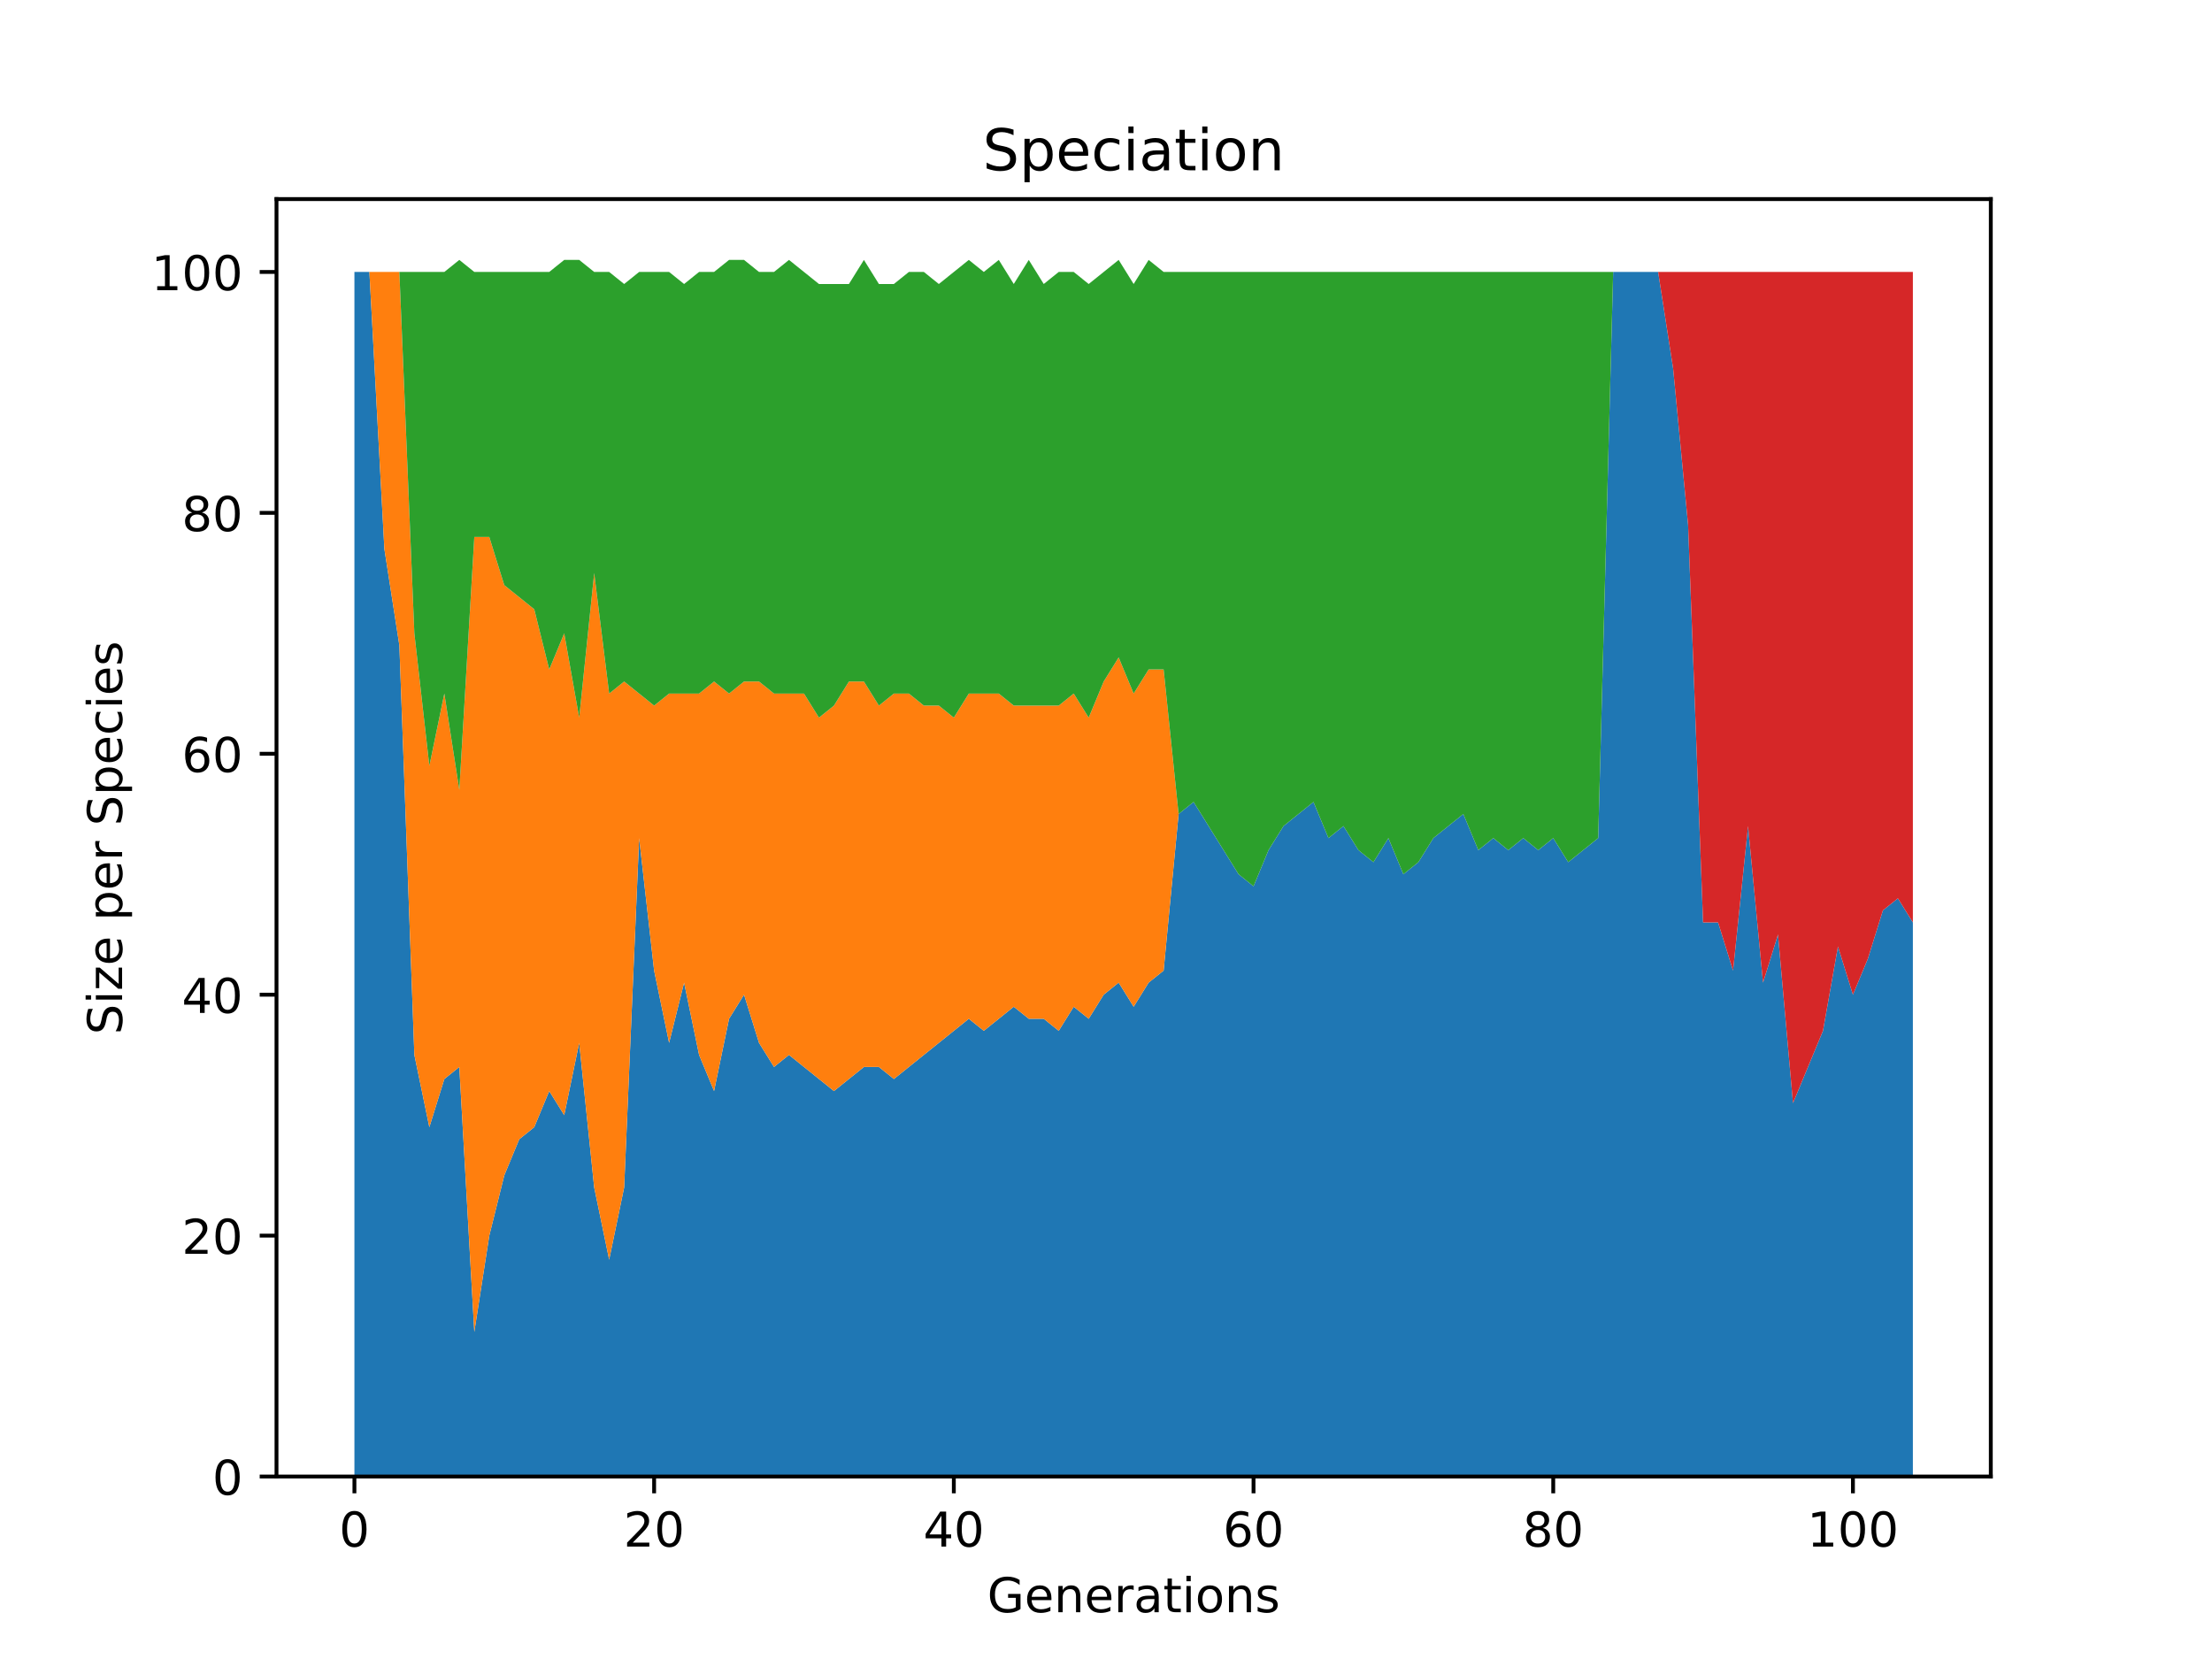 <?xml version="1.0" encoding="utf-8" standalone="no"?>
<!DOCTYPE svg PUBLIC "-//W3C//DTD SVG 1.1//EN"
  "http://www.w3.org/Graphics/SVG/1.1/DTD/svg11.dtd">
<!-- Created with matplotlib (https://matplotlib.org/) -->
<svg height="345.6pt" version="1.1" viewBox="0 0 460.8 345.6" width="460.8pt" xmlns="http://www.w3.org/2000/svg" xmlns:xlink="http://www.w3.org/1999/xlink">
 <defs>
  <style type="text/css">*{stroke-linecap:butt;stroke-linejoin:round;}</style>
 </defs>
 <g id="figure_1">
  <g id="patch_1">
   <path d="M 0 345.6 
L 460.8 345.6 
L 460.8 0 
L 0 0 
z
" style="fill:#ffffff;"/>
  </g>
  <g id="axes_1">
   <g id="patch_2">
    <path d="M 57.6 307.584 
L 414.72 307.584 
L 414.72 41.472 
L 57.6 41.472 
z
" style="fill:#ffffff;"/>
   </g>
   <g id="PolyCollection_1">
    <path clip-path="url(#p8caff4ccaf)" d="M 73.833 56.653 
L 73.833 307.584 
L 76.954 307.584 
L 80.076 307.584 
L 83.198 307.584 
L 86.319 307.584 
L 89.441 307.584 
L 92.563 307.584 
L 95.684 307.584 
L 98.806 307.584 
L 101.928 307.584 
L 105.05 307.584 
L 108.171 307.584 
L 111.293 307.584 
L 114.415 307.584 
L 117.536 307.584 
L 120.658 307.584 
L 123.78 307.584 
L 126.901 307.584 
L 130.023 307.584 
L 133.145 307.584 
L 136.266 307.584 
L 139.388 307.584 
L 142.51 307.584 
L 145.631 307.584 
L 148.753 307.584 
L 151.875 307.584 
L 154.996 307.584 
L 158.118 307.584 
L 161.24 307.584 
L 164.361 307.584 
L 167.483 307.584 
L 170.605 307.584 
L 173.726 307.584 
L 176.848 307.584 
L 179.97 307.584 
L 183.091 307.584 
L 186.213 307.584 
L 189.335 307.584 
L 192.457 307.584 
L 195.578 307.584 
L 198.7 307.584 
L 201.822 307.584 
L 204.943 307.584 
L 208.065 307.584 
L 211.187 307.584 
L 214.308 307.584 
L 217.43 307.584 
L 220.552 307.584 
L 223.673 307.584 
L 226.795 307.584 
L 229.917 307.584 
L 233.038 307.584 
L 236.16 307.584 
L 239.282 307.584 
L 242.403 307.584 
L 245.525 307.584 
L 248.647 307.584 
L 251.768 307.584 
L 254.89 307.584 
L 258.012 307.584 
L 261.133 307.584 
L 264.255 307.584 
L 267.377 307.584 
L 270.498 307.584 
L 273.62 307.584 
L 276.742 307.584 
L 279.863 307.584 
L 282.985 307.584 
L 286.107 307.584 
L 289.229 307.584 
L 292.35 307.584 
L 295.472 307.584 
L 298.594 307.584 
L 301.715 307.584 
L 304.837 307.584 
L 307.959 307.584 
L 311.08 307.584 
L 314.202 307.584 
L 317.324 307.584 
L 320.445 307.584 
L 323.567 307.584 
L 326.689 307.584 
L 329.81 307.584 
L 332.932 307.584 
L 336.054 307.584 
L 339.175 307.584 
L 342.297 307.584 
L 345.419 307.584 
L 348.54 307.584 
L 351.662 307.584 
L 354.784 307.584 
L 357.905 307.584 
L 361.027 307.584 
L 364.149 307.584 
L 367.27 307.584 
L 370.392 307.584 
L 373.514 307.584 
L 376.636 307.584 
L 379.757 307.584 
L 382.879 307.584 
L 386.001 307.584 
L 389.122 307.584 
L 392.244 307.584 
L 395.366 307.584 
L 398.487 307.584 
L 398.487 192.156 
L 398.487 192.156 
L 395.366 187.137 
L 392.244 189.647 
L 389.122 199.684 
L 386.001 207.212 
L 382.879 197.174 
L 379.757 214.74 
L 376.636 222.268 
L 373.514 229.795 
L 370.392 194.665 
L 367.27 204.702 
L 364.149 172.081 
L 361.027 202.193 
L 357.905 192.156 
L 354.784 192.156 
L 351.662 109.349 
L 348.54 76.728 
L 345.419 56.653 
L 342.297 56.653 
L 339.175 56.653 
L 336.054 56.653 
L 332.932 174.591 
L 329.81 177.1 
L 326.689 179.609 
L 323.567 174.591 
L 320.445 177.1 
L 317.324 174.591 
L 314.202 177.1 
L 311.08 174.591 
L 307.959 177.1 
L 304.837 169.572 
L 301.715 172.081 
L 298.594 174.591 
L 295.472 179.609 
L 292.35 182.119 
L 289.229 174.591 
L 286.107 179.609 
L 282.985 177.1 
L 279.863 172.081 
L 276.742 174.591 
L 273.62 167.063 
L 270.498 169.572 
L 267.377 172.081 
L 264.255 177.1 
L 261.133 184.628 
L 258.012 182.119 
L 254.89 177.1 
L 251.768 172.081 
L 248.647 167.063 
L 245.525 169.572 
L 242.403 202.193 
L 239.282 204.702 
L 236.16 209.721 
L 233.038 204.702 
L 229.917 207.212 
L 226.795 212.23 
L 223.673 209.721 
L 220.552 214.74 
L 217.43 212.23 
L 214.308 212.23 
L 211.187 209.721 
L 208.065 212.23 
L 204.943 214.74 
L 201.822 212.23 
L 198.7 214.74 
L 195.578 217.249 
L 192.457 219.758 
L 189.335 222.268 
L 186.213 224.777 
L 183.091 222.268 
L 179.97 222.268 
L 176.848 224.777 
L 173.726 227.286 
L 170.605 224.777 
L 167.483 222.268 
L 164.361 219.758 
L 161.24 222.268 
L 158.118 217.249 
L 154.996 207.212 
L 151.875 212.23 
L 148.753 227.286 
L 145.631 219.758 
L 142.51 204.702 
L 139.388 217.249 
L 136.266 202.193 
L 133.145 174.591 
L 130.023 247.361 
L 126.901 262.416 
L 123.78 247.361 
L 120.658 217.249 
L 117.536 232.305 
L 114.415 227.286 
L 111.293 234.814 
L 108.171 237.323 
L 105.05 244.851 
L 101.928 257.398 
L 98.806 277.472 
L 95.684 222.268 
L 92.563 224.777 
L 89.441 234.814 
L 86.319 219.758 
L 83.198 134.442 
L 80.076 114.367 
L 76.954 56.653 
L 73.833 56.653 
z
" style="fill:#1f77b4;"/>
   </g>
   <g id="PolyCollection_2">
    <path clip-path="url(#p8caff4ccaf)" d="M 73.833 56.653 
L 73.833 56.653 
L 76.954 56.653 
L 80.076 114.367 
L 83.198 134.442 
L 86.319 219.758 
L 89.441 234.814 
L 92.563 224.777 
L 95.684 222.268 
L 98.806 277.472 
L 101.928 257.398 
L 105.05 244.851 
L 108.171 237.323 
L 111.293 234.814 
L 114.415 227.286 
L 117.536 232.305 
L 120.658 217.249 
L 123.78 247.361 
L 126.901 262.416 
L 130.023 247.361 
L 133.145 174.591 
L 136.266 202.193 
L 139.388 217.249 
L 142.51 204.702 
L 145.631 219.758 
L 148.753 227.286 
L 151.875 212.23 
L 154.996 207.212 
L 158.118 217.249 
L 161.24 222.268 
L 164.361 219.758 
L 167.483 222.268 
L 170.605 224.777 
L 173.726 227.286 
L 176.848 224.777 
L 179.97 222.268 
L 183.091 222.268 
L 186.213 224.777 
L 189.335 222.268 
L 192.457 219.758 
L 195.578 217.249 
L 198.7 214.74 
L 201.822 212.23 
L 204.943 214.74 
L 208.065 212.23 
L 211.187 209.721 
L 214.308 212.23 
L 217.43 212.23 
L 220.552 214.74 
L 223.673 209.721 
L 226.795 212.23 
L 229.917 207.212 
L 233.038 204.702 
L 236.16 209.721 
L 239.282 204.702 
L 242.403 202.193 
L 245.525 169.572 
L 248.647 167.063 
L 251.768 172.081 
L 254.89 177.1 
L 258.012 182.119 
L 261.133 184.628 
L 264.255 177.1 
L 267.377 172.081 
L 270.498 169.572 
L 273.62 167.063 
L 276.742 174.591 
L 279.863 172.081 
L 282.985 177.1 
L 286.107 179.609 
L 289.229 174.591 
L 292.35 182.119 
L 295.472 179.609 
L 298.594 174.591 
L 301.715 172.081 
L 304.837 169.572 
L 307.959 177.1 
L 311.08 174.591 
L 314.202 177.1 
L 317.324 174.591 
L 320.445 177.1 
L 323.567 174.591 
L 326.689 179.609 
L 329.81 177.1 
L 332.932 174.591 
L 336.054 56.653 
L 339.175 56.653 
L 342.297 56.653 
L 345.419 56.653 
L 348.54 76.728 
L 351.662 109.349 
L 354.784 192.156 
L 357.905 192.156 
L 361.027 202.193 
L 364.149 172.081 
L 367.27 204.702 
L 370.392 194.665 
L 373.514 229.795 
L 376.636 222.268 
L 379.757 214.74 
L 382.879 197.174 
L 386.001 207.212 
L 389.122 199.684 
L 392.244 189.647 
L 395.366 187.137 
L 398.487 192.156 
L 398.487 192.156 
L 398.487 192.156 
L 395.366 187.137 
L 392.244 189.647 
L 389.122 199.684 
L 386.001 207.212 
L 382.879 197.174 
L 379.757 214.74 
L 376.636 222.268 
L 373.514 229.795 
L 370.392 194.665 
L 367.27 204.702 
L 364.149 172.081 
L 361.027 202.193 
L 357.905 192.156 
L 354.784 192.156 
L 351.662 109.349 
L 348.54 76.728 
L 345.419 56.653 
L 342.297 56.653 
L 339.175 56.653 
L 336.054 56.653 
L 332.932 174.591 
L 329.81 177.1 
L 326.689 179.609 
L 323.567 174.591 
L 320.445 177.1 
L 317.324 174.591 
L 314.202 177.1 
L 311.08 174.591 
L 307.959 177.1 
L 304.837 169.572 
L 301.715 172.081 
L 298.594 174.591 
L 295.472 179.609 
L 292.35 182.119 
L 289.229 174.591 
L 286.107 179.609 
L 282.985 177.1 
L 279.863 172.081 
L 276.742 174.591 
L 273.62 167.063 
L 270.498 169.572 
L 267.377 172.081 
L 264.255 177.1 
L 261.133 184.628 
L 258.012 182.119 
L 254.89 177.1 
L 251.768 172.081 
L 248.647 167.063 
L 245.525 169.572 
L 242.403 139.46 
L 239.282 139.46 
L 236.16 144.479 
L 233.038 136.951 
L 229.917 141.97 
L 226.795 149.498 
L 223.673 144.479 
L 220.552 146.988 
L 217.43 146.988 
L 214.308 146.988 
L 211.187 146.988 
L 208.065 144.479 
L 204.943 144.479 
L 201.822 144.479 
L 198.7 149.498 
L 195.578 146.988 
L 192.457 146.988 
L 189.335 144.479 
L 186.213 144.479 
L 183.091 146.988 
L 179.97 141.97 
L 176.848 141.97 
L 173.726 146.988 
L 170.605 149.498 
L 167.483 144.479 
L 164.361 144.479 
L 161.24 144.479 
L 158.118 141.97 
L 154.996 141.97 
L 151.875 144.479 
L 148.753 141.97 
L 145.631 144.479 
L 142.51 144.479 
L 139.388 144.479 
L 136.266 146.988 
L 133.145 144.479 
L 130.023 141.97 
L 126.901 144.479 
L 123.78 119.386 
L 120.658 149.498 
L 117.536 131.933 
L 114.415 139.46 
L 111.293 126.914 
L 108.171 124.405 
L 105.05 121.895 
L 101.928 111.858 
L 98.806 111.858 
L 95.684 164.554 
L 92.563 144.479 
L 89.441 159.535 
L 86.319 131.933 
L 83.198 56.653 
L 80.076 56.653 
L 76.954 56.653 
L 73.833 56.653 
z
" style="fill:#ff7f0e;"/>
   </g>
   <g id="PolyCollection_3">
    <path clip-path="url(#p8caff4ccaf)" d="M 73.833 56.653 
L 73.833 56.653 
L 76.954 56.653 
L 80.076 56.653 
L 83.198 56.653 
L 86.319 131.933 
L 89.441 159.535 
L 92.563 144.479 
L 95.684 164.554 
L 98.806 111.858 
L 101.928 111.858 
L 105.05 121.895 
L 108.171 124.405 
L 111.293 126.914 
L 114.415 139.46 
L 117.536 131.933 
L 120.658 149.498 
L 123.78 119.386 
L 126.901 144.479 
L 130.023 141.97 
L 133.145 144.479 
L 136.266 146.988 
L 139.388 144.479 
L 142.51 144.479 
L 145.631 144.479 
L 148.753 141.97 
L 151.875 144.479 
L 154.996 141.97 
L 158.118 141.97 
L 161.24 144.479 
L 164.361 144.479 
L 167.483 144.479 
L 170.605 149.498 
L 173.726 146.988 
L 176.848 141.97 
L 179.97 141.97 
L 183.091 146.988 
L 186.213 144.479 
L 189.335 144.479 
L 192.457 146.988 
L 195.578 146.988 
L 198.7 149.498 
L 201.822 144.479 
L 204.943 144.479 
L 208.065 144.479 
L 211.187 146.988 
L 214.308 146.988 
L 217.43 146.988 
L 220.552 146.988 
L 223.673 144.479 
L 226.795 149.498 
L 229.917 141.97 
L 233.038 136.951 
L 236.16 144.479 
L 239.282 139.46 
L 242.403 139.46 
L 245.525 169.572 
L 248.647 167.063 
L 251.768 172.081 
L 254.89 177.1 
L 258.012 182.119 
L 261.133 184.628 
L 264.255 177.1 
L 267.377 172.081 
L 270.498 169.572 
L 273.62 167.063 
L 276.742 174.591 
L 279.863 172.081 
L 282.985 177.1 
L 286.107 179.609 
L 289.229 174.591 
L 292.35 182.119 
L 295.472 179.609 
L 298.594 174.591 
L 301.715 172.081 
L 304.837 169.572 
L 307.959 177.1 
L 311.08 174.591 
L 314.202 177.1 
L 317.324 174.591 
L 320.445 177.1 
L 323.567 174.591 
L 326.689 179.609 
L 329.81 177.1 
L 332.932 174.591 
L 336.054 56.653 
L 339.175 56.653 
L 342.297 56.653 
L 345.419 56.653 
L 348.54 76.728 
L 351.662 109.349 
L 354.784 192.156 
L 357.905 192.156 
L 361.027 202.193 
L 364.149 172.081 
L 367.27 204.702 
L 370.392 194.665 
L 373.514 229.795 
L 376.636 222.268 
L 379.757 214.74 
L 382.879 197.174 
L 386.001 207.212 
L 389.122 199.684 
L 392.244 189.647 
L 395.366 187.137 
L 398.487 192.156 
L 398.487 192.156 
L 398.487 192.156 
L 395.366 187.137 
L 392.244 189.647 
L 389.122 199.684 
L 386.001 207.212 
L 382.879 197.174 
L 379.757 214.74 
L 376.636 222.268 
L 373.514 229.795 
L 370.392 194.665 
L 367.27 204.702 
L 364.149 172.081 
L 361.027 202.193 
L 357.905 192.156 
L 354.784 192.156 
L 351.662 109.349 
L 348.54 76.728 
L 345.419 56.653 
L 342.297 56.653 
L 339.175 56.653 
L 336.054 56.653 
L 332.932 56.653 
L 329.81 56.653 
L 326.689 56.653 
L 323.567 56.653 
L 320.445 56.653 
L 317.324 56.653 
L 314.202 56.653 
L 311.08 56.653 
L 307.959 56.653 
L 304.837 56.653 
L 301.715 56.653 
L 298.594 56.653 
L 295.472 56.653 
L 292.35 56.653 
L 289.229 56.653 
L 286.107 56.653 
L 282.985 56.653 
L 279.863 56.653 
L 276.742 56.653 
L 273.62 56.653 
L 270.498 56.653 
L 267.377 56.653 
L 264.255 56.653 
L 261.133 56.653 
L 258.012 56.653 
L 254.89 56.653 
L 251.768 56.653 
L 248.647 56.653 
L 245.525 56.653 
L 242.403 56.653 
L 239.282 54.144 
L 236.16 59.163 
L 233.038 54.144 
L 229.917 56.653 
L 226.795 59.163 
L 223.673 56.653 
L 220.552 56.653 
L 217.43 59.163 
L 214.308 54.144 
L 211.187 59.163 
L 208.065 54.144 
L 204.943 56.653 
L 201.822 54.144 
L 198.7 56.653 
L 195.578 59.163 
L 192.457 56.653 
L 189.335 56.653 
L 186.213 59.163 
L 183.091 59.163 
L 179.97 54.144 
L 176.848 59.163 
L 173.726 59.163 
L 170.605 59.163 
L 167.483 56.653 
L 164.361 54.144 
L 161.24 56.653 
L 158.118 56.653 
L 154.996 54.144 
L 151.875 54.144 
L 148.753 56.653 
L 145.631 56.653 
L 142.51 59.163 
L 139.388 56.653 
L 136.266 56.653 
L 133.145 56.653 
L 130.023 59.163 
L 126.901 56.653 
L 123.78 56.653 
L 120.658 54.144 
L 117.536 54.144 
L 114.415 56.653 
L 111.293 56.653 
L 108.171 56.653 
L 105.05 56.653 
L 101.928 56.653 
L 98.806 56.653 
L 95.684 54.144 
L 92.563 56.653 
L 89.441 56.653 
L 86.319 56.653 
L 83.198 56.653 
L 80.076 56.653 
L 76.954 56.653 
L 73.833 56.653 
z
" style="fill:#2ca02c;"/>
   </g>
   <g id="PolyCollection_4">
    <path clip-path="url(#p8caff4ccaf)" d="M 73.833 56.653 
L 73.833 56.653 
L 76.954 56.653 
L 80.076 56.653 
L 83.198 56.653 
L 86.319 56.653 
L 89.441 56.653 
L 92.563 56.653 
L 95.684 54.144 
L 98.806 56.653 
L 101.928 56.653 
L 105.05 56.653 
L 108.171 56.653 
L 111.293 56.653 
L 114.415 56.653 
L 117.536 54.144 
L 120.658 54.144 
L 123.78 56.653 
L 126.901 56.653 
L 130.023 59.163 
L 133.145 56.653 
L 136.266 56.653 
L 139.388 56.653 
L 142.51 59.163 
L 145.631 56.653 
L 148.753 56.653 
L 151.875 54.144 
L 154.996 54.144 
L 158.118 56.653 
L 161.24 56.653 
L 164.361 54.144 
L 167.483 56.653 
L 170.605 59.163 
L 173.726 59.163 
L 176.848 59.163 
L 179.97 54.144 
L 183.091 59.163 
L 186.213 59.163 
L 189.335 56.653 
L 192.457 56.653 
L 195.578 59.163 
L 198.7 56.653 
L 201.822 54.144 
L 204.943 56.653 
L 208.065 54.144 
L 211.187 59.163 
L 214.308 54.144 
L 217.43 59.163 
L 220.552 56.653 
L 223.673 56.653 
L 226.795 59.163 
L 229.917 56.653 
L 233.038 54.144 
L 236.16 59.163 
L 239.282 54.144 
L 242.403 56.653 
L 245.525 56.653 
L 248.647 56.653 
L 251.768 56.653 
L 254.89 56.653 
L 258.012 56.653 
L 261.133 56.653 
L 264.255 56.653 
L 267.377 56.653 
L 270.498 56.653 
L 273.62 56.653 
L 276.742 56.653 
L 279.863 56.653 
L 282.985 56.653 
L 286.107 56.653 
L 289.229 56.653 
L 292.35 56.653 
L 295.472 56.653 
L 298.594 56.653 
L 301.715 56.653 
L 304.837 56.653 
L 307.959 56.653 
L 311.08 56.653 
L 314.202 56.653 
L 317.324 56.653 
L 320.445 56.653 
L 323.567 56.653 
L 326.689 56.653 
L 329.81 56.653 
L 332.932 56.653 
L 336.054 56.653 
L 339.175 56.653 
L 342.297 56.653 
L 345.419 56.653 
L 348.54 76.728 
L 351.662 109.349 
L 354.784 192.156 
L 357.905 192.156 
L 361.027 202.193 
L 364.149 172.081 
L 367.27 204.702 
L 370.392 194.665 
L 373.514 229.795 
L 376.636 222.268 
L 379.757 214.74 
L 382.879 197.174 
L 386.001 207.212 
L 389.122 199.684 
L 392.244 189.647 
L 395.366 187.137 
L 398.487 192.156 
L 398.487 56.653 
L 398.487 56.653 
L 395.366 56.653 
L 392.244 56.653 
L 389.122 56.653 
L 386.001 56.653 
L 382.879 56.653 
L 379.757 56.653 
L 376.636 56.653 
L 373.514 56.653 
L 370.392 56.653 
L 367.27 56.653 
L 364.149 56.653 
L 361.027 56.653 
L 357.905 56.653 
L 354.784 56.653 
L 351.662 56.653 
L 348.54 56.653 
L 345.419 56.653 
L 342.297 56.653 
L 339.175 56.653 
L 336.054 56.653 
L 332.932 56.653 
L 329.81 56.653 
L 326.689 56.653 
L 323.567 56.653 
L 320.445 56.653 
L 317.324 56.653 
L 314.202 56.653 
L 311.08 56.653 
L 307.959 56.653 
L 304.837 56.653 
L 301.715 56.653 
L 298.594 56.653 
L 295.472 56.653 
L 292.35 56.653 
L 289.229 56.653 
L 286.107 56.653 
L 282.985 56.653 
L 279.863 56.653 
L 276.742 56.653 
L 273.62 56.653 
L 270.498 56.653 
L 267.377 56.653 
L 264.255 56.653 
L 261.133 56.653 
L 258.012 56.653 
L 254.89 56.653 
L 251.768 56.653 
L 248.647 56.653 
L 245.525 56.653 
L 242.403 56.653 
L 239.282 54.144 
L 236.16 59.163 
L 233.038 54.144 
L 229.917 56.653 
L 226.795 59.163 
L 223.673 56.653 
L 220.552 56.653 
L 217.43 59.163 
L 214.308 54.144 
L 211.187 59.163 
L 208.065 54.144 
L 204.943 56.653 
L 201.822 54.144 
L 198.7 56.653 
L 195.578 59.163 
L 192.457 56.653 
L 189.335 56.653 
L 186.213 59.163 
L 183.091 59.163 
L 179.97 54.144 
L 176.848 59.163 
L 173.726 59.163 
L 170.605 59.163 
L 167.483 56.653 
L 164.361 54.144 
L 161.24 56.653 
L 158.118 56.653 
L 154.996 54.144 
L 151.875 54.144 
L 148.753 56.653 
L 145.631 56.653 
L 142.51 59.163 
L 139.388 56.653 
L 136.266 56.653 
L 133.145 56.653 
L 130.023 59.163 
L 126.901 56.653 
L 123.78 56.653 
L 120.658 54.144 
L 117.536 54.144 
L 114.415 56.653 
L 111.293 56.653 
L 108.171 56.653 
L 105.05 56.653 
L 101.928 56.653 
L 98.806 56.653 
L 95.684 54.144 
L 92.563 56.653 
L 89.441 56.653 
L 86.319 56.653 
L 83.198 56.653 
L 80.076 56.653 
L 76.954 56.653 
L 73.833 56.653 
z
" style="fill:#d62728;"/>
   </g>
   <g id="matplotlib.axis_1">
    <g id="xtick_1">
     <g id="line2d_1">
      <defs>
       <path d="M 0 0 
L 0 3.5 
" id="m0c96102b85" style="stroke:#000000;stroke-width:0.8;"/>
      </defs>
      <g>
       <use style="stroke:#000000;stroke-width:0.8;" x="73.833" xlink:href="#m0c96102b85" y="307.584"/>
      </g>
     </g>
     <g id="text_1">
      <!-- 0 -->
      <g transform="translate(70.651 322.182)scale(0.1 -0.1)">
       <defs>
        <path d="M 31.781 66.406 
Q 24.172 66.406 20.328 58.906 
Q 16.5 51.422 16.5 36.375 
Q 16.5 21.391 20.328 13.891 
Q 24.172 6.391 31.781 6.391 
Q 39.453 6.391 43.281 13.891 
Q 47.125 21.391 47.125 36.375 
Q 47.125 51.422 43.281 58.906 
Q 39.453 66.406 31.781 66.406 
z
M 31.781 74.219 
Q 44.047 74.219 50.516 64.516 
Q 56.984 54.828 56.984 36.375 
Q 56.984 17.969 50.516 8.266 
Q 44.047 -1.422 31.781 -1.422 
Q 19.531 -1.422 13.062 8.266 
Q 6.594 17.969 6.594 36.375 
Q 6.594 54.828 13.062 64.516 
Q 19.531 74.219 31.781 74.219 
z
" id="DejaVuSans-48"/>
       </defs>
       <use xlink:href="#DejaVuSans-48"/>
      </g>
     </g>
    </g>
    <g id="xtick_2">
     <g id="line2d_2">
      <g>
       <use style="stroke:#000000;stroke-width:0.8;" x="136.266" xlink:href="#m0c96102b85" y="307.584"/>
      </g>
     </g>
     <g id="text_2">
      <!-- 20 -->
      <g transform="translate(129.904 322.182)scale(0.1 -0.1)">
       <defs>
        <path d="M 19.188 8.297 
L 53.609 8.297 
L 53.609 0 
L 7.328 0 
L 7.328 8.297 
Q 12.938 14.109 22.625 23.891 
Q 32.328 33.688 34.812 36.531 
Q 39.547 41.844 41.422 45.531 
Q 43.312 49.219 43.312 52.781 
Q 43.312 58.594 39.234 62.25 
Q 35.156 65.922 28.609 65.922 
Q 23.969 65.922 18.812 64.312 
Q 13.672 62.703 7.812 59.422 
L 7.812 69.391 
Q 13.766 71.781 18.938 73 
Q 24.125 74.219 28.422 74.219 
Q 39.75 74.219 46.484 68.547 
Q 53.219 62.891 53.219 53.422 
Q 53.219 48.922 51.531 44.891 
Q 49.859 40.875 45.406 35.406 
Q 44.188 33.984 37.641 27.219 
Q 31.109 20.453 19.188 8.297 
z
" id="DejaVuSans-50"/>
       </defs>
       <use xlink:href="#DejaVuSans-50"/>
       <use x="63.623" xlink:href="#DejaVuSans-48"/>
      </g>
     </g>
    </g>
    <g id="xtick_3">
     <g id="line2d_3">
      <g>
       <use style="stroke:#000000;stroke-width:0.8;" x="198.7" xlink:href="#m0c96102b85" y="307.584"/>
      </g>
     </g>
     <g id="text_3">
      <!-- 40 -->
      <g transform="translate(192.337 322.182)scale(0.1 -0.1)">
       <defs>
        <path d="M 37.797 64.312 
L 12.891 25.391 
L 37.797 25.391 
z
M 35.203 72.906 
L 47.609 72.906 
L 47.609 25.391 
L 58.016 25.391 
L 58.016 17.188 
L 47.609 17.188 
L 47.609 0 
L 37.797 0 
L 37.797 17.188 
L 4.891 17.188 
L 4.891 26.703 
z
" id="DejaVuSans-52"/>
       </defs>
       <use xlink:href="#DejaVuSans-52"/>
       <use x="63.623" xlink:href="#DejaVuSans-48"/>
      </g>
     </g>
    </g>
    <g id="xtick_4">
     <g id="line2d_4">
      <g>
       <use style="stroke:#000000;stroke-width:0.8;" x="261.133" xlink:href="#m0c96102b85" y="307.584"/>
      </g>
     </g>
     <g id="text_4">
      <!-- 60 -->
      <g transform="translate(254.771 322.182)scale(0.1 -0.1)">
       <defs>
        <path d="M 33.016 40.375 
Q 26.375 40.375 22.484 35.828 
Q 18.609 31.297 18.609 23.391 
Q 18.609 15.531 22.484 10.953 
Q 26.375 6.391 33.016 6.391 
Q 39.656 6.391 43.531 10.953 
Q 47.406 15.531 47.406 23.391 
Q 47.406 31.297 43.531 35.828 
Q 39.656 40.375 33.016 40.375 
z
M 52.594 71.297 
L 52.594 62.312 
Q 48.875 64.062 45.094 64.984 
Q 41.312 65.922 37.594 65.922 
Q 27.828 65.922 22.672 59.328 
Q 17.531 52.734 16.797 39.406 
Q 19.672 43.656 24.016 45.922 
Q 28.375 48.188 33.594 48.188 
Q 44.578 48.188 50.953 41.516 
Q 57.328 34.859 57.328 23.391 
Q 57.328 12.156 50.688 5.359 
Q 44.047 -1.422 33.016 -1.422 
Q 20.359 -1.422 13.672 8.266 
Q 6.984 17.969 6.984 36.375 
Q 6.984 53.656 15.188 63.938 
Q 23.391 74.219 37.203 74.219 
Q 40.922 74.219 44.703 73.484 
Q 48.484 72.75 52.594 71.297 
z
" id="DejaVuSans-54"/>
       </defs>
       <use xlink:href="#DejaVuSans-54"/>
       <use x="63.623" xlink:href="#DejaVuSans-48"/>
      </g>
     </g>
    </g>
    <g id="xtick_5">
     <g id="line2d_5">
      <g>
       <use style="stroke:#000000;stroke-width:0.8;" x="323.567" xlink:href="#m0c96102b85" y="307.584"/>
      </g>
     </g>
     <g id="text_5">
      <!-- 80 -->
      <g transform="translate(317.204 322.182)scale(0.1 -0.1)">
       <defs>
        <path d="M 31.781 34.625 
Q 24.75 34.625 20.719 30.859 
Q 16.703 27.094 16.703 20.516 
Q 16.703 13.922 20.719 10.156 
Q 24.75 6.391 31.781 6.391 
Q 38.812 6.391 42.859 10.172 
Q 46.922 13.969 46.922 20.516 
Q 46.922 27.094 42.891 30.859 
Q 38.875 34.625 31.781 34.625 
z
M 21.922 38.812 
Q 15.578 40.375 12.031 44.719 
Q 8.5 49.078 8.5 55.328 
Q 8.5 64.062 14.719 69.141 
Q 20.953 74.219 31.781 74.219 
Q 42.672 74.219 48.875 69.141 
Q 55.078 64.062 55.078 55.328 
Q 55.078 49.078 51.531 44.719 
Q 48 40.375 41.703 38.812 
Q 48.828 37.156 52.797 32.312 
Q 56.781 27.484 56.781 20.516 
Q 56.781 9.906 50.312 4.234 
Q 43.844 -1.422 31.781 -1.422 
Q 19.734 -1.422 13.25 4.234 
Q 6.781 9.906 6.781 20.516 
Q 6.781 27.484 10.781 32.312 
Q 14.797 37.156 21.922 38.812 
z
M 18.312 54.391 
Q 18.312 48.734 21.844 45.562 
Q 25.391 42.391 31.781 42.391 
Q 38.141 42.391 41.719 45.562 
Q 45.312 48.734 45.312 54.391 
Q 45.312 60.062 41.719 63.234 
Q 38.141 66.406 31.781 66.406 
Q 25.391 66.406 21.844 63.234 
Q 18.312 60.062 18.312 54.391 
z
" id="DejaVuSans-56"/>
       </defs>
       <use xlink:href="#DejaVuSans-56"/>
       <use x="63.623" xlink:href="#DejaVuSans-48"/>
      </g>
     </g>
    </g>
    <g id="xtick_6">
     <g id="line2d_6">
      <g>
       <use style="stroke:#000000;stroke-width:0.8;" x="386.001" xlink:href="#m0c96102b85" y="307.584"/>
      </g>
     </g>
     <g id="text_6">
      <!-- 100 -->
      <g transform="translate(376.457 322.182)scale(0.1 -0.1)">
       <defs>
        <path d="M 12.406 8.297 
L 28.516 8.297 
L 28.516 63.922 
L 10.984 60.406 
L 10.984 69.391 
L 28.422 72.906 
L 38.281 72.906 
L 38.281 8.297 
L 54.391 8.297 
L 54.391 0 
L 12.406 0 
z
" id="DejaVuSans-49"/>
       </defs>
       <use xlink:href="#DejaVuSans-49"/>
       <use x="63.623" xlink:href="#DejaVuSans-48"/>
       <use x="127.246" xlink:href="#DejaVuSans-48"/>
      </g>
     </g>
    </g>
    <g id="text_7">
     <!-- Generations -->
     <g transform="translate(205.662 335.861)scale(0.1 -0.1)">
      <defs>
       <path d="M 59.516 10.406 
L 59.516 29.984 
L 43.406 29.984 
L 43.406 38.094 
L 69.281 38.094 
L 69.281 6.781 
Q 63.578 2.734 56.688 0.656 
Q 49.812 -1.422 42 -1.422 
Q 24.906 -1.422 15.25 8.562 
Q 5.609 18.562 5.609 36.375 
Q 5.609 54.25 15.25 64.234 
Q 24.906 74.219 42 74.219 
Q 49.125 74.219 55.547 72.453 
Q 61.969 70.703 67.391 67.281 
L 67.391 56.781 
Q 61.922 61.422 55.766 63.766 
Q 49.609 66.109 42.828 66.109 
Q 29.438 66.109 22.719 58.641 
Q 16.016 51.172 16.016 36.375 
Q 16.016 21.625 22.719 14.156 
Q 29.438 6.688 42.828 6.688 
Q 48.047 6.688 52.141 7.594 
Q 56.25 8.5 59.516 10.406 
z
" id="DejaVuSans-71"/>
       <path d="M 56.203 29.594 
L 56.203 25.203 
L 14.891 25.203 
Q 15.484 15.922 20.484 11.062 
Q 25.484 6.203 34.422 6.203 
Q 39.594 6.203 44.453 7.469 
Q 49.312 8.734 54.109 11.281 
L 54.109 2.781 
Q 49.266 0.734 44.188 -0.344 
Q 39.109 -1.422 33.891 -1.422 
Q 20.797 -1.422 13.156 6.188 
Q 5.516 13.812 5.516 26.812 
Q 5.516 40.234 12.766 48.109 
Q 20.016 56 32.328 56 
Q 43.359 56 49.781 48.891 
Q 56.203 41.797 56.203 29.594 
z
M 47.219 32.234 
Q 47.125 39.594 43.094 43.984 
Q 39.062 48.391 32.422 48.391 
Q 24.906 48.391 20.391 44.141 
Q 15.875 39.891 15.188 32.172 
z
" id="DejaVuSans-101"/>
       <path d="M 54.891 33.016 
L 54.891 0 
L 45.906 0 
L 45.906 32.719 
Q 45.906 40.484 42.875 44.328 
Q 39.844 48.188 33.797 48.188 
Q 26.516 48.188 22.312 43.547 
Q 18.109 38.922 18.109 30.906 
L 18.109 0 
L 9.078 0 
L 9.078 54.688 
L 18.109 54.688 
L 18.109 46.188 
Q 21.344 51.125 25.703 53.562 
Q 30.078 56 35.797 56 
Q 45.219 56 50.047 50.172 
Q 54.891 44.344 54.891 33.016 
z
" id="DejaVuSans-110"/>
       <path d="M 41.109 46.297 
Q 39.594 47.172 37.812 47.578 
Q 36.031 48 33.891 48 
Q 26.266 48 22.188 43.047 
Q 18.109 38.094 18.109 28.812 
L 18.109 0 
L 9.078 0 
L 9.078 54.688 
L 18.109 54.688 
L 18.109 46.188 
Q 20.953 51.172 25.484 53.578 
Q 30.031 56 36.531 56 
Q 37.453 56 38.578 55.875 
Q 39.703 55.766 41.062 55.516 
z
" id="DejaVuSans-114"/>
       <path d="M 34.281 27.484 
Q 23.391 27.484 19.188 25 
Q 14.984 22.516 14.984 16.5 
Q 14.984 11.719 18.141 8.906 
Q 21.297 6.109 26.703 6.109 
Q 34.188 6.109 38.703 11.406 
Q 43.219 16.703 43.219 25.484 
L 43.219 27.484 
z
M 52.203 31.203 
L 52.203 0 
L 43.219 0 
L 43.219 8.297 
Q 40.141 3.328 35.547 0.953 
Q 30.953 -1.422 24.312 -1.422 
Q 15.922 -1.422 10.953 3.297 
Q 6 8.016 6 15.922 
Q 6 25.141 12.172 29.828 
Q 18.359 34.516 30.609 34.516 
L 43.219 34.516 
L 43.219 35.406 
Q 43.219 41.609 39.141 45 
Q 35.062 48.391 27.688 48.391 
Q 23 48.391 18.547 47.266 
Q 14.109 46.141 10.016 43.891 
L 10.016 52.203 
Q 14.938 54.109 19.578 55.047 
Q 24.219 56 28.609 56 
Q 40.484 56 46.344 49.844 
Q 52.203 43.703 52.203 31.203 
z
" id="DejaVuSans-97"/>
       <path d="M 18.312 70.219 
L 18.312 54.688 
L 36.812 54.688 
L 36.812 47.703 
L 18.312 47.703 
L 18.312 18.016 
Q 18.312 11.328 20.141 9.422 
Q 21.969 7.516 27.594 7.516 
L 36.812 7.516 
L 36.812 0 
L 27.594 0 
Q 17.188 0 13.234 3.875 
Q 9.281 7.766 9.281 18.016 
L 9.281 47.703 
L 2.688 47.703 
L 2.688 54.688 
L 9.281 54.688 
L 9.281 70.219 
z
" id="DejaVuSans-116"/>
       <path d="M 9.422 54.688 
L 18.406 54.688 
L 18.406 0 
L 9.422 0 
z
M 9.422 75.984 
L 18.406 75.984 
L 18.406 64.594 
L 9.422 64.594 
z
" id="DejaVuSans-105"/>
       <path d="M 30.609 48.391 
Q 23.391 48.391 19.188 42.75 
Q 14.984 37.109 14.984 27.297 
Q 14.984 17.484 19.156 11.844 
Q 23.344 6.203 30.609 6.203 
Q 37.797 6.203 41.984 11.859 
Q 46.188 17.531 46.188 27.297 
Q 46.188 37.016 41.984 42.703 
Q 37.797 48.391 30.609 48.391 
z
M 30.609 56 
Q 42.328 56 49.016 48.375 
Q 55.719 40.766 55.719 27.297 
Q 55.719 13.875 49.016 6.219 
Q 42.328 -1.422 30.609 -1.422 
Q 18.844 -1.422 12.172 6.219 
Q 5.516 13.875 5.516 27.297 
Q 5.516 40.766 12.172 48.375 
Q 18.844 56 30.609 56 
z
" id="DejaVuSans-111"/>
       <path d="M 44.281 53.078 
L 44.281 44.578 
Q 40.484 46.531 36.375 47.5 
Q 32.281 48.484 27.875 48.484 
Q 21.188 48.484 17.844 46.438 
Q 14.5 44.391 14.5 40.281 
Q 14.5 37.156 16.891 35.375 
Q 19.281 33.594 26.516 31.984 
L 29.594 31.297 
Q 39.156 29.25 43.188 25.516 
Q 47.219 21.781 47.219 15.094 
Q 47.219 7.469 41.188 3.016 
Q 35.156 -1.422 24.609 -1.422 
Q 20.219 -1.422 15.453 -0.562 
Q 10.688 0.297 5.422 2 
L 5.422 11.281 
Q 10.406 8.688 15.234 7.391 
Q 20.062 6.109 24.812 6.109 
Q 31.156 6.109 34.562 8.281 
Q 37.984 10.453 37.984 14.406 
Q 37.984 18.062 35.516 20.016 
Q 33.062 21.969 24.703 23.781 
L 21.578 24.516 
Q 13.234 26.266 9.516 29.906 
Q 5.812 33.547 5.812 39.891 
Q 5.812 47.609 11.281 51.797 
Q 16.75 56 26.812 56 
Q 31.781 56 36.172 55.266 
Q 40.578 54.547 44.281 53.078 
z
" id="DejaVuSans-115"/>
      </defs>
      <use xlink:href="#DejaVuSans-71"/>
      <use x="77.49" xlink:href="#DejaVuSans-101"/>
      <use x="139.014" xlink:href="#DejaVuSans-110"/>
      <use x="202.393" xlink:href="#DejaVuSans-101"/>
      <use x="263.916" xlink:href="#DejaVuSans-114"/>
      <use x="305.029" xlink:href="#DejaVuSans-97"/>
      <use x="366.309" xlink:href="#DejaVuSans-116"/>
      <use x="405.518" xlink:href="#DejaVuSans-105"/>
      <use x="433.301" xlink:href="#DejaVuSans-111"/>
      <use x="494.482" xlink:href="#DejaVuSans-110"/>
      <use x="557.861" xlink:href="#DejaVuSans-115"/>
     </g>
    </g>
   </g>
   <g id="matplotlib.axis_2">
    <g id="ytick_1">
     <g id="line2d_7">
      <defs>
       <path d="M 0 0 
L -3.5 0 
" id="mcc199c0a8e" style="stroke:#000000;stroke-width:0.8;"/>
      </defs>
      <g>
       <use style="stroke:#000000;stroke-width:0.8;" x="57.6" xlink:href="#mcc199c0a8e" y="307.584"/>
      </g>
     </g>
     <g id="text_8">
      <!-- 0 -->
      <g transform="translate(44.237 311.383)scale(0.1 -0.1)">
       <use xlink:href="#DejaVuSans-48"/>
      </g>
     </g>
    </g>
    <g id="ytick_2">
     <g id="line2d_8">
      <g>
       <use style="stroke:#000000;stroke-width:0.8;" x="57.6" xlink:href="#mcc199c0a8e" y="257.398"/>
      </g>
     </g>
     <g id="text_9">
      <!-- 20 -->
      <g transform="translate(37.875 261.197)scale(0.1 -0.1)">
       <use xlink:href="#DejaVuSans-50"/>
       <use x="63.623" xlink:href="#DejaVuSans-48"/>
      </g>
     </g>
    </g>
    <g id="ytick_3">
     <g id="line2d_9">
      <g>
       <use style="stroke:#000000;stroke-width:0.8;" x="57.6" xlink:href="#mcc199c0a8e" y="207.212"/>
      </g>
     </g>
     <g id="text_10">
      <!-- 40 -->
      <g transform="translate(37.875 211.011)scale(0.1 -0.1)">
       <use xlink:href="#DejaVuSans-52"/>
       <use x="63.623" xlink:href="#DejaVuSans-48"/>
      </g>
     </g>
    </g>
    <g id="ytick_4">
     <g id="line2d_10">
      <g>
       <use style="stroke:#000000;stroke-width:0.8;" x="57.6" xlink:href="#mcc199c0a8e" y="157.026"/>
      </g>
     </g>
     <g id="text_11">
      <!-- 60 -->
      <g transform="translate(37.875 160.825)scale(0.1 -0.1)">
       <use xlink:href="#DejaVuSans-54"/>
       <use x="63.623" xlink:href="#DejaVuSans-48"/>
      </g>
     </g>
    </g>
    <g id="ytick_5">
     <g id="line2d_11">
      <g>
       <use style="stroke:#000000;stroke-width:0.8;" x="57.6" xlink:href="#mcc199c0a8e" y="106.839"/>
      </g>
     </g>
     <g id="text_12">
      <!-- 80 -->
      <g transform="translate(37.875 110.639)scale(0.1 -0.1)">
       <use xlink:href="#DejaVuSans-56"/>
       <use x="63.623" xlink:href="#DejaVuSans-48"/>
      </g>
     </g>
    </g>
    <g id="ytick_6">
     <g id="line2d_12">
      <g>
       <use style="stroke:#000000;stroke-width:0.8;" x="57.6" xlink:href="#mcc199c0a8e" y="56.653"/>
      </g>
     </g>
     <g id="text_13">
      <!-- 100 -->
      <g transform="translate(31.512 60.453)scale(0.1 -0.1)">
       <use xlink:href="#DejaVuSans-49"/>
       <use x="63.623" xlink:href="#DejaVuSans-48"/>
       <use x="127.246" xlink:href="#DejaVuSans-48"/>
      </g>
     </g>
    </g>
    <g id="text_14">
     <!-- Size per Species -->
     <g transform="translate(25.433 215.521)rotate(-90)scale(0.1 -0.1)">
      <defs>
       <path d="M 53.516 70.516 
L 53.516 60.891 
Q 47.906 63.578 42.922 64.891 
Q 37.938 66.219 33.297 66.219 
Q 25.25 66.219 20.875 63.094 
Q 16.5 59.969 16.5 54.203 
Q 16.5 49.359 19.406 46.891 
Q 22.312 44.438 30.422 42.922 
L 36.375 41.703 
Q 47.406 39.594 52.656 34.297 
Q 57.906 29 57.906 20.125 
Q 57.906 9.516 50.797 4.047 
Q 43.703 -1.422 29.984 -1.422 
Q 24.812 -1.422 18.969 -0.25 
Q 13.141 0.922 6.891 3.219 
L 6.891 13.375 
Q 12.891 10.016 18.656 8.297 
Q 24.422 6.594 29.984 6.594 
Q 38.422 6.594 43.016 9.906 
Q 47.609 13.234 47.609 19.391 
Q 47.609 24.75 44.312 27.781 
Q 41.016 30.812 33.5 32.328 
L 27.484 33.5 
Q 16.453 35.688 11.516 40.375 
Q 6.594 45.062 6.594 53.422 
Q 6.594 63.094 13.406 68.656 
Q 20.219 74.219 32.172 74.219 
Q 37.312 74.219 42.625 73.281 
Q 47.953 72.359 53.516 70.516 
z
" id="DejaVuSans-83"/>
       <path d="M 5.516 54.688 
L 48.188 54.688 
L 48.188 46.484 
L 14.406 7.172 
L 48.188 7.172 
L 48.188 0 
L 4.297 0 
L 4.297 8.203 
L 38.094 47.516 
L 5.516 47.516 
z
" id="DejaVuSans-122"/>
       <path id="DejaVuSans-32"/>
       <path d="M 18.109 8.203 
L 18.109 -20.797 
L 9.078 -20.797 
L 9.078 54.688 
L 18.109 54.688 
L 18.109 46.391 
Q 20.953 51.266 25.266 53.625 
Q 29.594 56 35.594 56 
Q 45.562 56 51.781 48.094 
Q 58.016 40.188 58.016 27.297 
Q 58.016 14.406 51.781 6.484 
Q 45.562 -1.422 35.594 -1.422 
Q 29.594 -1.422 25.266 0.953 
Q 20.953 3.328 18.109 8.203 
z
M 48.688 27.297 
Q 48.688 37.203 44.609 42.844 
Q 40.531 48.484 33.406 48.484 
Q 26.266 48.484 22.188 42.844 
Q 18.109 37.203 18.109 27.297 
Q 18.109 17.391 22.188 11.75 
Q 26.266 6.109 33.406 6.109 
Q 40.531 6.109 44.609 11.75 
Q 48.688 17.391 48.688 27.297 
z
" id="DejaVuSans-112"/>
       <path d="M 48.781 52.594 
L 48.781 44.188 
Q 44.969 46.297 41.141 47.344 
Q 37.312 48.391 33.406 48.391 
Q 24.656 48.391 19.812 42.844 
Q 14.984 37.312 14.984 27.297 
Q 14.984 17.281 19.812 11.734 
Q 24.656 6.203 33.406 6.203 
Q 37.312 6.203 41.141 7.25 
Q 44.969 8.297 48.781 10.406 
L 48.781 2.094 
Q 45.016 0.344 40.984 -0.531 
Q 36.969 -1.422 32.422 -1.422 
Q 20.062 -1.422 12.781 6.344 
Q 5.516 14.109 5.516 27.297 
Q 5.516 40.672 12.859 48.328 
Q 20.219 56 33.016 56 
Q 37.156 56 41.109 55.141 
Q 45.062 54.297 48.781 52.594 
z
" id="DejaVuSans-99"/>
      </defs>
      <use xlink:href="#DejaVuSans-83"/>
      <use x="63.477" xlink:href="#DejaVuSans-105"/>
      <use x="91.26" xlink:href="#DejaVuSans-122"/>
      <use x="143.75" xlink:href="#DejaVuSans-101"/>
      <use x="205.273" xlink:href="#DejaVuSans-32"/>
      <use x="237.061" xlink:href="#DejaVuSans-112"/>
      <use x="300.537" xlink:href="#DejaVuSans-101"/>
      <use x="362.061" xlink:href="#DejaVuSans-114"/>
      <use x="403.174" xlink:href="#DejaVuSans-32"/>
      <use x="434.961" xlink:href="#DejaVuSans-83"/>
      <use x="498.438" xlink:href="#DejaVuSans-112"/>
      <use x="561.914" xlink:href="#DejaVuSans-101"/>
      <use x="623.438" xlink:href="#DejaVuSans-99"/>
      <use x="678.418" xlink:href="#DejaVuSans-105"/>
      <use x="706.201" xlink:href="#DejaVuSans-101"/>
      <use x="767.725" xlink:href="#DejaVuSans-115"/>
     </g>
    </g>
   </g>
   <g id="patch_3">
    <path d="M 57.6 307.584 
L 57.6 41.472 
" style="fill:none;stroke:#000000;stroke-linecap:square;stroke-linejoin:miter;stroke-width:0.8;"/>
   </g>
   <g id="patch_4">
    <path d="M 414.72 307.584 
L 414.72 41.472 
" style="fill:none;stroke:#000000;stroke-linecap:square;stroke-linejoin:miter;stroke-width:0.8;"/>
   </g>
   <g id="patch_5">
    <path d="M 57.6 307.584 
L 414.72 307.584 
" style="fill:none;stroke:#000000;stroke-linecap:square;stroke-linejoin:miter;stroke-width:0.8;"/>
   </g>
   <g id="patch_6">
    <path d="M 57.6 41.472 
L 414.72 41.472 
" style="fill:none;stroke:#000000;stroke-linecap:square;stroke-linejoin:miter;stroke-width:0.8;"/>
   </g>
   <g id="text_15">
    <!-- Speciation -->
    <g transform="translate(204.714 35.472)scale(0.12 -0.12)">
     <use xlink:href="#DejaVuSans-83"/>
     <use x="63.477" xlink:href="#DejaVuSans-112"/>
     <use x="126.953" xlink:href="#DejaVuSans-101"/>
     <use x="188.477" xlink:href="#DejaVuSans-99"/>
     <use x="243.457" xlink:href="#DejaVuSans-105"/>
     <use x="271.24" xlink:href="#DejaVuSans-97"/>
     <use x="332.52" xlink:href="#DejaVuSans-116"/>
     <use x="371.729" xlink:href="#DejaVuSans-105"/>
     <use x="399.512" xlink:href="#DejaVuSans-111"/>
     <use x="460.693" xlink:href="#DejaVuSans-110"/>
    </g>
   </g>
  </g>
 </g>
 <defs>
  <clipPath id="p8caff4ccaf">
   <rect height="266.112" width="357.12" x="57.6" y="41.472"/>
  </clipPath>
 </defs>
</svg>
